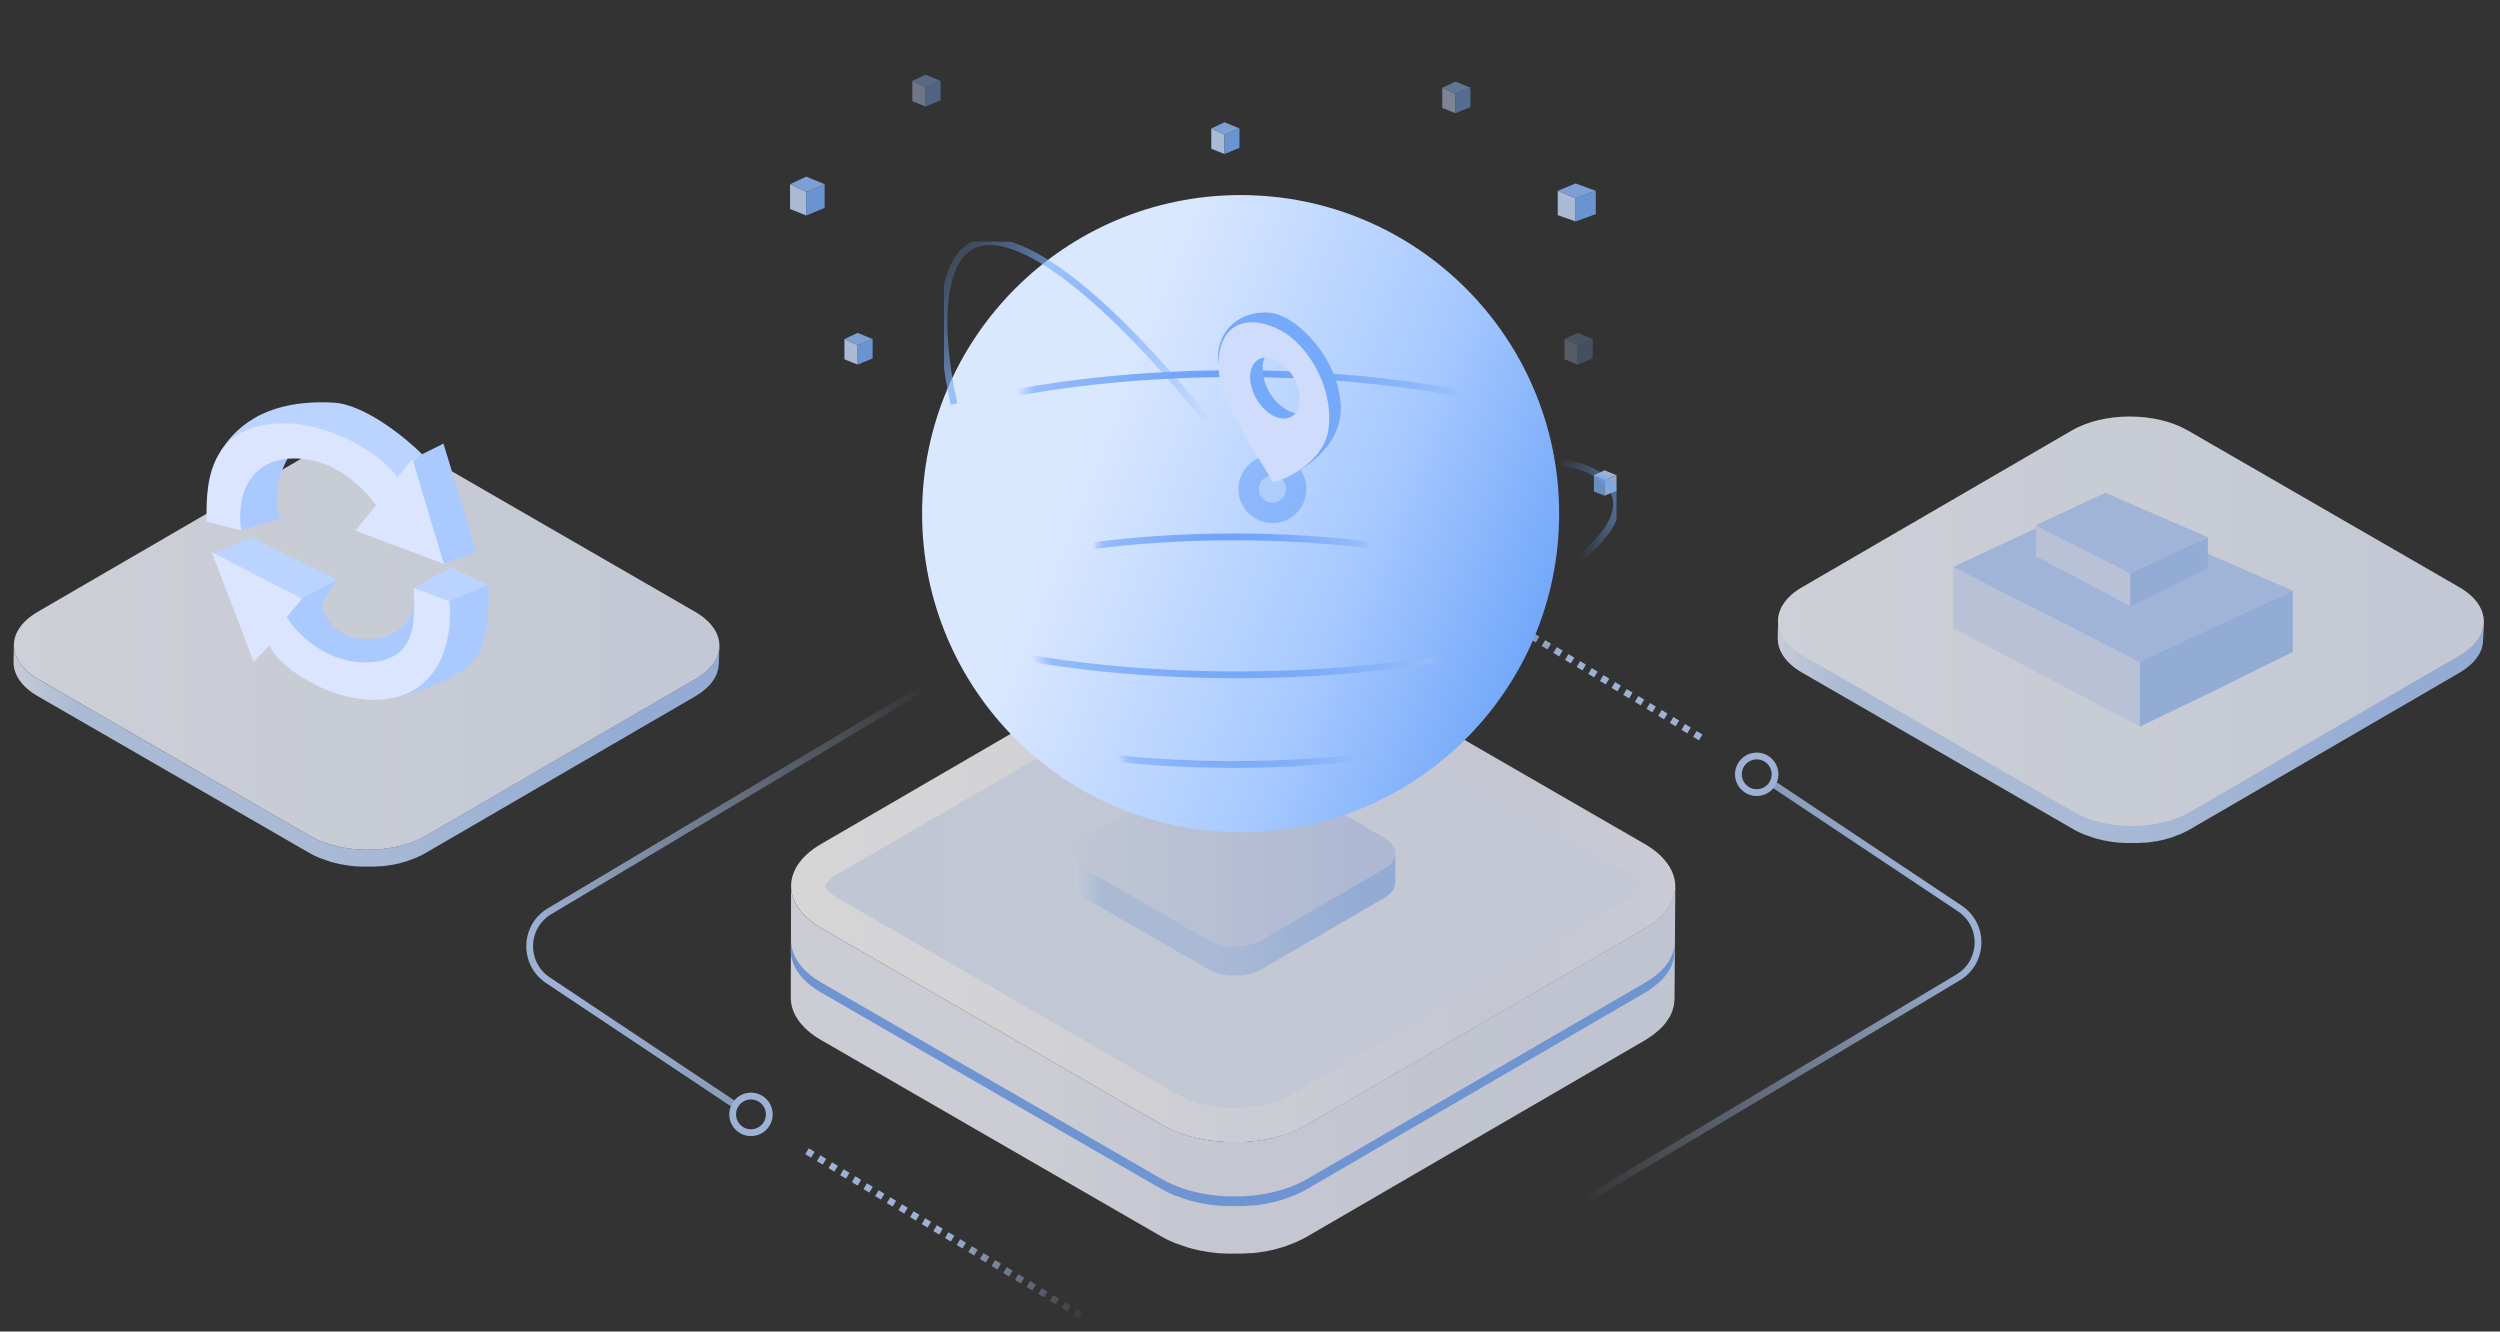 <svg width="368" height="196" viewBox="0 0 368 196" fill="none" xmlns="http://www.w3.org/2000/svg">
<rect x="0" y="0" width="368" height="196" fill="#333333" stroke="none"/>
<g opacity="0.8">
<path d="M242.134 124.253C248.058 127.684 248.098 133.23 242.209 136.649L192.43 165.573C186.535 169.003 176.946 169.003 171.023 165.573L120.918 136.649C114.989 133.218 114.954 127.672 120.849 124.248L170.628 95.323C176.517 91.893 186.1 91.893 192.03 95.323L242.134 124.253Z" fill="url(#paint0_linear_3430_522)"/>
<path d="M246.548 130.937C246.548 131.097 246.548 131.257 246.491 131.417C246.434 131.577 246.428 131.674 246.394 131.8C246.36 131.926 246.32 132.103 246.263 132.252C246.205 132.401 246.16 132.498 246.108 132.618C246.057 132.738 245.971 132.932 245.885 133.092C245.799 133.252 245.754 133.315 245.685 133.43C245.616 133.544 245.462 133.784 245.331 133.956C245.199 134.127 245.079 134.287 244.936 134.453L244.833 134.573C244.639 134.785 244.421 134.996 244.198 135.196C243.975 135.397 243.89 135.454 243.735 135.579C243.581 135.705 243.461 135.802 243.312 135.911C243.164 136.02 242.952 136.157 242.74 136.277C242.529 136.397 242.369 136.529 242.169 136.643L192.39 165.567C191.926 165.832 191.449 166.072 190.96 166.288L190.526 166.471C190.145 166.634 189.748 166.785 189.337 166.922L188.902 167.071C188.645 167.151 188.382 167.22 188.124 167.294L187.553 167.454C187.278 167.523 186.981 167.574 186.712 167.631L186.14 167.746C185.569 167.843 184.997 167.923 184.425 167.986L183.888 168.031C183.55 168.031 183.207 168.083 182.864 168.1H182.207H181.377H180.686L179.914 168.06L179.216 168.003L178.461 167.917L177.781 167.82L176.981 167.683L176.357 167.557C176.037 167.488 175.728 167.408 175.414 167.328L174.899 167.191C174.327 167.031 173.801 166.848 173.275 166.619C173.018 166.516 172.761 166.408 172.509 166.293L172.115 166.122C171.732 165.939 171.36 165.75 171.005 165.55L120.918 136.649C118.311 135.139 116.841 133.218 116.515 131.251C116.469 130.972 116.446 130.689 116.447 130.405L116.401 146.854C116.401 149.141 117.887 151.377 120.866 153.098L170.971 182.022C171.326 182.228 171.697 182.422 172.08 182.594L172.475 182.765C172.698 182.868 172.921 182.971 173.155 183.063H173.241C173.767 183.268 174.31 183.446 174.865 183.634L174.996 183.68L175.385 183.777C175.694 183.857 176.008 183.937 176.323 184.006L176.575 184.069L176.952 184.132L177.752 184.269L178.078 184.326L178.433 184.366L179.188 184.452L179.553 184.492H179.891L180.657 184.532H181.046H182.595H182.835C183.179 184.532 183.522 184.492 183.859 184.463H184.271H184.396C184.968 184.4 185.54 184.326 186.112 184.223H186.198L186.689 184.12C186.969 184.063 187.261 184.006 187.518 183.943L188.09 183.783C188.353 183.714 188.61 183.64 188.868 183.56L189.034 183.514L189.302 183.411C189.706 183.274 190.103 183.123 190.492 182.96L190.92 182.777C191.409 182.561 191.886 182.32 192.35 182.056L242.129 153.132L242.312 153.023C242.455 152.938 242.569 152.846 242.706 152.76C242.843 152.675 243.078 152.526 243.244 152.4C243.409 152.274 243.529 152.177 243.667 152.063C243.804 151.948 243.987 151.811 244.13 151.68L244.221 151.605C244.416 151.428 244.593 151.239 244.793 151.034L244.89 150.919C244.988 150.805 245.09 150.691 245.182 150.576C245.273 150.462 245.251 150.473 245.285 150.422C245.416 150.25 245.531 150.073 245.639 149.896C245.685 149.822 245.748 149.747 245.788 149.673C245.828 149.599 245.822 149.593 245.839 149.559C245.925 149.404 245.994 149.244 246.062 149.09C246.131 148.935 246.154 148.907 246.188 148.815C246.223 148.724 246.188 148.752 246.188 148.718C246.24 148.569 246.28 148.415 246.32 148.266C246.36 148.118 246.388 148.066 246.406 147.963C246.423 147.86 246.406 147.906 246.406 147.883C246.434 147.723 246.446 147.563 246.457 147.409C246.468 147.254 246.491 147.203 246.491 147.1C246.491 146.997 246.491 147.014 246.491 146.969L246.606 130.474C246.606 130.645 246.583 130.788 246.548 130.937Z" fill="url(#paint1_linear_3430_522)"/>
<path d="M246.548 138.937C246.548 139.097 246.548 139.257 246.491 139.417C246.434 139.577 246.428 139.674 246.394 139.8C246.36 139.926 246.32 140.103 246.263 140.252C246.205 140.401 246.16 140.498 246.108 140.618C246.057 140.738 245.971 140.932 245.885 141.092C245.799 141.252 245.754 141.315 245.685 141.43C245.616 141.544 245.462 141.784 245.331 141.956C245.199 142.127 245.079 142.287 244.936 142.453L244.833 142.573C244.639 142.785 244.421 142.996 244.198 143.196C243.975 143.397 243.89 143.454 243.735 143.579C243.581 143.705 243.461 143.802 243.312 143.911C243.164 144.02 242.952 144.157 242.74 144.277C242.529 144.397 242.369 144.529 242.169 144.643L192.39 173.567C191.926 173.832 191.449 174.072 190.96 174.288L190.526 174.471C190.145 174.634 189.748 174.785 189.337 174.922L188.902 175.071C188.645 175.151 188.382 175.22 188.124 175.294L187.553 175.454C187.278 175.523 186.981 175.574 186.712 175.631L186.14 175.746C185.569 175.843 184.997 175.923 184.425 175.986L183.888 176.031C183.55 176.031 183.207 176.083 182.864 176.1H182.207H181.377H180.686L179.914 176.06L179.216 176.003L178.461 175.917L177.781 175.82L176.981 175.683L176.357 175.557C176.037 175.488 175.728 175.408 175.414 175.328L174.899 175.191C174.327 175.031 173.801 174.848 173.275 174.619C173.018 174.516 172.761 174.408 172.509 174.293L172.115 174.122C171.732 173.939 171.36 173.75 171.005 173.55L120.918 144.649C118.311 143.139 116.841 141.218 116.515 139.251C116.469 138.972 116.446 138.689 116.447 138.405L116.401 139.854C116.401 142.141 117.887 144.377 120.866 146.098L170.971 175.022C171.326 175.228 171.697 175.422 172.08 175.594L172.475 175.765C172.698 175.868 172.921 175.971 173.155 176.063H173.241C173.767 176.268 174.31 176.446 174.865 176.634L174.996 176.68L175.385 176.777C175.694 176.857 176.008 176.937 176.323 177.006L176.575 177.069L176.952 177.132L177.752 177.269L178.078 177.326L178.433 177.366L179.188 177.452L179.553 177.492H179.891L180.657 177.532H181.046H182.595H182.835C183.179 177.532 183.522 177.492 183.859 177.463H184.271H184.396C184.968 177.4 185.54 177.326 186.112 177.223H186.198L186.689 177.12C186.969 177.063 187.261 177.006 187.518 176.943L188.09 176.783C188.353 176.714 188.61 176.64 188.868 176.56L189.034 176.514L189.302 176.411C189.706 176.274 190.103 176.123 190.492 175.96L190.92 175.777C191.409 175.561 191.886 175.32 192.35 175.056L242.129 146.132L242.312 146.023C242.455 145.938 242.569 145.846 242.706 145.76C242.843 145.675 243.078 145.526 243.244 145.4C243.409 145.274 243.529 145.177 243.667 145.063C243.804 144.948 243.987 144.811 244.13 144.68L244.221 144.605C244.416 144.428 244.593 144.239 244.793 144.034L244.89 143.919C244.988 143.805 245.09 143.691 245.182 143.576C245.273 143.462 245.251 143.473 245.285 143.422C245.416 143.25 245.531 143.073 245.639 142.896C245.685 142.822 245.748 142.747 245.788 142.673C245.828 142.599 245.822 142.593 245.839 142.559C245.925 142.404 245.994 142.244 246.062 142.09C246.131 141.935 246.154 141.907 246.188 141.815C246.223 141.724 246.188 141.752 246.188 141.718C246.24 141.569 246.28 141.415 246.32 141.266C246.36 141.118 246.388 141.066 246.406 140.963C246.423 140.86 246.406 140.906 246.406 140.883C246.434 140.723 246.446 140.563 246.457 140.409C246.468 140.254 246.491 140.203 246.491 140.1C246.491 139.997 246.491 140.014 246.491 139.969L246.606 138.474C246.606 138.645 246.583 138.788 246.548 138.937Z" fill="#7DACFA"/>
<path d="M181.744 163.097C178.616 163.097 175.631 162.411 173.55 161.205L123.445 132.275C121.959 131.417 121.501 130.611 121.501 130.417C121.501 130.222 121.947 129.445 123.388 128.61L173.167 99.686C175.225 98.491 178.193 97.805 181.309 97.805C184.425 97.805 187.427 98.496 189.508 99.697L239.613 128.627C241.1 129.485 241.557 130.291 241.557 130.491C241.557 130.691 241.111 131.463 239.676 132.298L189.897 161.222C187.839 162.411 184.865 163.097 181.744 163.097Z" fill="url(#paint2_linear_3430_522)"/>
<path d="M203.781 123.341C205.939 124.59 205.953 126.61 203.808 127.855L185.68 138.389C183.533 139.638 180.041 139.638 177.884 138.389L159.637 127.855C157.478 126.606 157.466 124.586 159.612 123.339L177.741 112.805C179.885 111.556 183.375 111.556 185.534 112.805L203.781 123.341Z" fill="url(#paint3_linear_3430_522)"/>
<path d="M205.388 125.775C205.388 125.833 205.388 125.892 205.367 125.95C205.346 126.008 205.344 126.044 205.331 126.089C205.319 126.135 205.304 126.2 205.284 126.254C205.263 126.308 205.246 126.343 205.227 126.387C205.209 126.431 205.177 126.502 205.146 126.56C205.115 126.618 205.098 126.641 205.073 126.683C205.048 126.725 204.992 126.812 204.944 126.874C204.896 126.937 204.853 126.995 204.801 127.056L204.763 127.099C204.692 127.176 204.613 127.253 204.532 127.326C204.451 127.399 204.419 127.42 204.363 127.466C204.307 127.512 204.263 127.547 204.209 127.587C204.155 127.626 204.078 127.676 204.001 127.72C203.924 127.763 203.866 127.811 203.793 127.853L185.665 138.387C185.496 138.483 185.322 138.57 185.144 138.649L184.986 138.716C184.847 138.775 184.702 138.83 184.553 138.88L184.394 138.934C184.301 138.963 184.205 138.988 184.111 139.015L183.903 139.074C183.803 139.099 183.695 139.117 183.597 139.138L183.389 139.18C183.18 139.215 182.972 139.244 182.764 139.267L182.568 139.284C182.445 139.284 182.32 139.303 182.195 139.309H181.956H181.654H181.402L181.121 139.294L180.867 139.274L180.592 139.242L180.344 139.207L180.053 139.157L179.826 139.111C179.709 139.086 179.597 139.057 179.482 139.028L179.295 138.978C179.087 138.92 178.895 138.853 178.703 138.77C178.61 138.732 178.516 138.693 178.424 138.651L178.281 138.589C178.141 138.522 178.006 138.453 177.877 138.38L159.636 127.855C158.687 127.305 158.152 126.606 158.033 125.89C158.016 125.788 158.008 125.685 158.008 125.581L157.991 129.878C157.991 130.711 158.533 131.525 159.617 132.152L177.864 142.685C177.993 142.76 178.129 142.831 178.268 142.894L178.412 142.956C178.493 142.994 178.574 143.031 178.66 143.064H178.691C178.883 143.139 179.08 143.204 179.282 143.273L179.33 143.289L179.472 143.325C179.584 143.354 179.699 143.383 179.813 143.408L179.905 143.431L180.042 143.454L180.334 143.504L180.453 143.525L180.582 143.539L180.857 143.57L180.99 143.585H181.113L181.392 143.6H181.533H182.098H182.185C182.31 143.6 182.435 143.585 182.558 143.575H182.708H182.753C182.962 143.552 183.17 143.525 183.378 143.487H183.409L183.588 143.45C183.691 143.429 183.797 143.408 183.89 143.385L184.099 143.327C184.194 143.302 184.288 143.275 184.382 143.246L184.442 143.229L184.54 143.191C184.687 143.141 184.832 143.087 184.973 143.027L185.129 142.96C185.307 142.882 185.481 142.794 185.65 142.698L203.778 132.164L203.845 132.125C203.897 132.094 203.938 132.06 203.988 132.029C204.038 131.998 204.124 131.944 204.184 131.898C204.245 131.852 204.288 131.817 204.338 131.775C204.388 131.733 204.455 131.683 204.507 131.636L204.54 131.609C204.611 131.544 204.676 131.475 204.748 131.4L204.784 131.359C204.819 131.317 204.857 131.275 204.89 131.234C204.923 131.192 204.915 131.196 204.928 131.178C204.975 131.115 205.017 131.05 205.057 130.986C205.073 130.959 205.096 130.932 205.111 130.905C205.125 130.878 205.123 130.876 205.13 130.863C205.161 130.807 205.186 130.749 205.211 130.692C205.236 130.636 205.244 130.626 205.257 130.592C205.269 130.559 205.257 130.57 205.257 130.557C205.275 130.503 205.29 130.447 205.304 130.393C205.319 130.338 205.329 130.32 205.336 130.282C205.342 130.245 205.336 130.261 205.336 130.253C205.346 130.195 205.35 130.136 205.354 130.08C205.359 130.024 205.367 130.005 205.367 129.968C205.367 129.93 205.367 129.937 205.367 129.92L205.409 125.606C205.409 125.669 205.4 125.721 205.388 125.775Z" fill="url(#paint4_linear_3430_522)"/>
<path d="M102.334 90.065C107.061 92.802 107.093 97.228 102.394 99.956L62.671 123.037C57.967 125.774 50.316 125.774 45.589 123.037L5.607 99.956C0.875 97.219 0.848 92.793 5.552 90.06L45.274 66.979C49.974 64.242 57.621 64.242 62.352 66.979L102.334 90.065Z" fill="url(#paint5_linear_3430_522)"/>
<path d="M105.855 95.398C105.855 95.526 105.855 95.654 105.809 95.781C105.763 95.909 105.759 95.987 105.732 96.087C105.704 96.188 105.672 96.329 105.627 96.448C105.581 96.566 105.544 96.644 105.503 96.74C105.462 96.835 105.394 96.99 105.325 97.118C105.257 97.246 105.221 97.296 105.166 97.387C105.111 97.479 104.988 97.67 104.883 97.807C104.778 97.944 104.682 98.072 104.568 98.204L104.486 98.3C104.331 98.469 104.157 98.638 103.979 98.797C103.802 98.957 103.733 99.002 103.61 99.103C103.487 99.203 103.391 99.281 103.272 99.368C103.154 99.454 102.985 99.564 102.816 99.659C102.647 99.755 102.519 99.86 102.36 99.951L62.637 123.032C62.267 123.243 61.886 123.435 61.497 123.607L61.15 123.753C60.846 123.884 60.529 124.004 60.201 124.114L59.854 124.232C59.649 124.296 59.439 124.351 59.234 124.41L58.777 124.538C58.558 124.593 58.321 124.634 58.107 124.679L57.651 124.771C57.194 124.848 56.738 124.912 56.282 124.962L55.853 124.999C55.584 124.999 55.31 125.04 55.036 125.054H54.511H53.85H53.298L52.682 125.022L52.125 124.976L51.523 124.908L50.98 124.83L50.341 124.72L49.844 124.62C49.588 124.565 49.342 124.501 49.091 124.438L48.68 124.328C48.224 124.2 47.804 124.054 47.385 123.872C47.179 123.79 46.974 123.703 46.773 123.612L46.458 123.475C46.153 123.329 45.856 123.178 45.573 123.019L5.604 99.956C3.524 98.751 2.351 97.219 2.091 95.649C2.054 95.426 2.036 95.2 2.037 94.974L2 97.497C2 99.322 3.186 101.106 5.563 102.479L45.546 125.56C45.829 125.724 46.125 125.879 46.431 126.016L46.746 126.153C46.924 126.235 47.102 126.317 47.289 126.39H47.357C47.777 126.554 48.21 126.696 48.653 126.846L48.758 126.883L49.068 126.96C49.315 127.024 49.566 127.088 49.816 127.143L50.017 127.193L50.318 127.243L50.957 127.353L51.217 127.398L51.5 127.43L52.102 127.499L52.394 127.531H52.663L53.275 127.563H53.585H54.822H55.013C55.287 127.563 55.561 127.531 55.83 127.508H56.158H56.259C56.715 127.458 57.171 127.398 57.628 127.316H57.696L58.089 127.234C58.312 127.189 58.545 127.143 58.75 127.093L59.206 126.965C59.416 126.91 59.621 126.851 59.827 126.787L59.959 126.751L60.174 126.668C60.496 126.559 60.812 126.439 61.123 126.308L61.465 126.162C61.855 125.99 62.235 125.798 62.605 125.587L102.328 102.506L102.474 102.42C102.588 102.351 102.679 102.278 102.789 102.21C102.898 102.141 103.085 102.023 103.218 101.922C103.35 101.822 103.446 101.744 103.555 101.653C103.665 101.562 103.811 101.452 103.925 101.347L103.998 101.288C104.153 101.147 104.294 100.996 104.454 100.832L104.532 100.741C104.609 100.649 104.691 100.558 104.764 100.467C104.837 100.376 104.819 100.385 104.846 100.344C104.951 100.207 105.043 100.065 105.129 99.924C105.166 99.865 105.216 99.805 105.248 99.746C105.28 99.687 105.275 99.682 105.289 99.655C105.357 99.532 105.412 99.404 105.467 99.281C105.522 99.157 105.54 99.135 105.567 99.062C105.595 98.989 105.567 99.011 105.567 98.984C105.608 98.865 105.64 98.742 105.672 98.624C105.704 98.505 105.727 98.464 105.741 98.382C105.754 98.3 105.741 98.336 105.741 98.318C105.763 98.19 105.773 98.062 105.782 97.939C105.791 97.816 105.809 97.775 105.809 97.693C105.809 97.611 105.809 97.624 105.809 97.588L105.9 95.029C105.9 95.165 105.882 95.28 105.855 95.398Z" fill="url(#paint6_linear_3430_522)"/>
<path d="M362.033 86.45C366.76 89.187 366.792 93.612 362.092 96.341L322.37 119.422C317.666 122.159 310.014 122.159 305.287 119.422L265.305 96.341C260.573 93.603 260.546 89.178 265.25 86.445L304.972 63.364C309.672 60.627 317.319 60.627 322.05 63.364L362.033 86.45Z" fill="url(#paint7_linear_3430_522)"/>
<path d="M365.553 91.783C365.553 91.911 365.553 92.038 365.507 92.166C365.462 92.294 365.457 92.371 365.43 92.472C365.402 92.572 365.37 92.714 365.325 92.832C365.279 92.951 365.243 93.028 365.202 93.124C365.161 93.22 365.092 93.375 365.024 93.503C364.955 93.631 364.919 93.681 364.864 93.772C364.809 93.863 364.686 94.055 364.581 94.192C364.476 94.329 364.38 94.456 364.266 94.589L364.184 94.685C364.029 94.853 363.856 95.022 363.678 95.182C363.5 95.341 363.431 95.387 363.308 95.487C363.185 95.588 363.089 95.665 362.971 95.752C362.852 95.839 362.683 95.948 362.514 96.044C362.345 96.14 362.218 96.245 362.058 96.336L322.336 119.417C321.965 119.628 321.585 119.82 321.195 119.992L320.848 120.138C320.544 120.269 320.228 120.389 319.899 120.498L319.552 120.617C319.347 120.681 319.137 120.736 318.932 120.795L318.476 120.923C318.257 120.977 318.019 121.018 317.805 121.064L317.349 121.155C316.892 121.233 316.436 121.297 315.98 121.347L315.551 121.383C315.282 121.383 315.008 121.425 314.734 121.438H314.21H313.548H312.996L312.38 121.406L311.823 121.361L311.221 121.292L310.678 121.215L310.039 121.105L309.542 121.005C309.287 120.95 309.04 120.886 308.789 120.822L308.379 120.713C307.922 120.585 307.503 120.439 307.083 120.257C306.877 120.174 306.672 120.088 306.471 119.996L306.157 119.86C305.851 119.714 305.554 119.563 305.271 119.403L265.303 96.341C263.222 95.136 262.05 93.603 261.789 92.034C261.753 91.811 261.734 91.585 261.735 91.359L261.698 93.882C261.698 95.706 262.885 97.49 265.262 98.864L305.244 121.945C305.527 122.109 305.823 122.264 306.129 122.401L306.444 122.538C306.622 122.62 306.8 122.702 306.987 122.775H307.055C307.475 122.939 307.909 123.081 308.351 123.231L308.456 123.268L308.766 123.345C309.013 123.409 309.264 123.473 309.515 123.528L309.715 123.578L310.017 123.628L310.655 123.738L310.915 123.783L311.198 123.815L311.801 123.884L312.093 123.915H312.362L312.973 123.947H313.283H314.52H314.712C314.985 123.947 315.259 123.915 315.528 123.893H315.857H315.957C316.413 123.842 316.87 123.783 317.326 123.701H317.394L317.787 123.619C318.01 123.573 318.243 123.528 318.448 123.477L318.905 123.35C319.114 123.295 319.32 123.236 319.525 123.172L319.657 123.135L319.872 123.053C320.194 122.944 320.511 122.824 320.821 122.693L321.163 122.547C321.553 122.375 321.934 122.183 322.304 121.972L362.026 98.891L362.172 98.804C362.286 98.736 362.377 98.663 362.487 98.594C362.596 98.526 362.783 98.407 362.916 98.307C363.048 98.207 363.144 98.129 363.253 98.038C363.363 97.947 363.509 97.837 363.623 97.732L363.696 97.673C363.851 97.531 363.993 97.381 364.152 97.216L364.23 97.125C364.307 97.034 364.39 96.943 364.463 96.852C364.536 96.76 364.517 96.769 364.545 96.728C364.65 96.591 364.741 96.45 364.828 96.309C364.864 96.249 364.914 96.19 364.946 96.131C364.978 96.071 364.974 96.067 364.987 96.04C365.056 95.916 365.11 95.788 365.165 95.665C365.22 95.542 365.238 95.519 365.266 95.446C365.293 95.373 365.266 95.396 365.266 95.369C365.307 95.25 365.339 95.127 365.37 95.008C365.402 94.89 365.425 94.849 365.439 94.767C365.453 94.684 365.439 94.721 365.439 94.703C365.462 94.575 365.471 94.447 365.48 94.324C365.489 94.201 365.507 94.16 365.507 94.078C365.507 93.996 365.507 94.009 365.507 93.973L365.599 91.413C365.599 91.55 365.58 91.664 365.553 91.783Z" fill="url(#paint8_linear_3430_522)"/>
<path d="M362.033 86.594C366.76 89.331 366.792 93.757 362.092 96.485L322.37 119.566C317.666 122.303 310.014 122.303 305.287 119.566L265.305 96.485C260.573 93.747 260.546 89.322 265.25 86.589L304.972 63.508C309.672 60.771 317.319 60.771 322.05 63.508L362.033 86.594Z" fill="url(#paint9_linear_3430_522)"/>
<path d="M365.553 91.927C365.553 92.055 365.553 92.182 365.507 92.31C365.462 92.438 365.457 92.516 365.43 92.616C365.402 92.716 365.37 92.858 365.325 92.976C365.279 93.095 365.243 93.172 365.202 93.268C365.161 93.364 365.092 93.519 365.024 93.647C364.955 93.775 364.919 93.825 364.864 93.916C364.809 94.007 364.686 94.199 364.581 94.336C364.476 94.473 364.38 94.6 364.266 94.733L364.184 94.829C364.029 94.997 363.856 95.166 363.678 95.326C363.5 95.486 363.431 95.531 363.308 95.632C363.185 95.732 363.089 95.809 362.971 95.896C362.852 95.983 362.683 96.092 362.514 96.188C362.345 96.284 362.218 96.389 362.058 96.48L322.336 119.561C321.965 119.772 321.585 119.964 321.195 120.136L320.848 120.282C320.544 120.413 320.228 120.533 319.899 120.642L319.552 120.761C319.347 120.825 319.137 120.88 318.932 120.939L318.476 121.067C318.257 121.121 318.019 121.163 317.805 121.208L317.349 121.299C316.892 121.377 316.436 121.441 315.98 121.491L315.551 121.527C315.282 121.527 315.008 121.569 314.734 121.582H314.21H313.548H312.996L312.38 121.55L311.823 121.505L311.221 121.436L310.678 121.359L310.039 121.249L309.542 121.149C309.287 121.094 309.04 121.03 308.789 120.966L308.379 120.857C307.922 120.729 307.503 120.583 307.083 120.401C306.877 120.318 306.672 120.232 306.471 120.141L306.157 120.004C305.851 119.858 305.554 119.707 305.271 119.547L265.303 96.485C263.222 95.28 262.05 93.747 261.789 92.178C261.753 91.955 261.734 91.729 261.735 91.503L261.698 94.025C261.698 95.85 262.885 97.634 265.262 99.008L305.244 122.089C305.527 122.253 305.823 122.408 306.129 122.545L306.444 122.682C306.622 122.764 306.8 122.846 306.987 122.919H307.055C307.475 123.083 307.909 123.225 308.351 123.375L308.456 123.412L308.766 123.489C309.013 123.553 309.264 123.617 309.515 123.672L309.715 123.722L310.017 123.772L310.655 123.882L310.915 123.927L311.198 123.959L311.801 124.028L312.093 124.059H312.362L312.973 124.091H313.283H314.52H314.712C314.985 124.091 315.259 124.059 315.528 124.037H315.857H315.957C316.413 123.986 316.87 123.927 317.326 123.845H317.394L317.787 123.763C318.01 123.717 318.243 123.672 318.448 123.621L318.905 123.494C319.114 123.439 319.32 123.38 319.525 123.316L319.657 123.279L319.872 123.197C320.194 123.088 320.511 122.968 320.821 122.837L321.163 122.691C321.553 122.519 321.934 122.327 322.304 122.116L362.026 99.035L362.172 98.948C362.286 98.88 362.377 98.807 362.487 98.738C362.596 98.67 362.783 98.551 362.916 98.451C363.048 98.351 363.144 98.273 363.253 98.182C363.363 98.091 363.509 97.981 363.623 97.876L363.696 97.817C363.851 97.675 363.993 97.525 364.152 97.361L364.23 97.269C364.307 97.178 364.39 97.087 364.463 96.996C364.536 96.904 364.517 96.913 364.545 96.872C364.65 96.736 364.741 96.594 364.828 96.453C364.864 96.393 364.914 96.334 364.946 96.275C364.978 96.215 364.974 96.211 364.987 96.183C365.056 96.06 365.11 95.933 365.165 95.809C365.22 95.686 365.238 95.663 365.266 95.59C365.293 95.517 365.266 95.54 365.266 95.513C365.307 95.394 365.339 95.271 365.37 95.152C365.402 95.034 365.425 94.993 365.439 94.911C365.453 94.829 365.439 94.865 365.439 94.847C365.462 94.719 365.471 94.591 365.48 94.468C365.489 94.345 365.507 94.304 365.507 94.222C365.507 94.14 365.507 94.153 365.507 94.117L365.599 91.557C365.599 91.694 365.58 91.808 365.553 91.927Z" fill="url(#paint10_linear_3430_522)"/>
<path d="M287.5 92.455V83.455L315 97.283V106.955L287.5 92.455Z" fill="#DBE5FF"/>
<path d="M337.5 86.955L315 97.283V106.955L326.464 101.429L337.5 95.955V86.955Z" fill="#AACAFF"/>
<path d="M307.731 74.014L287.5 83.455L315 97.455L337.5 86.955L307.731 74.014Z" fill="#BAD4FF"/>
<path d="M299.671 81.879V77.32L313.602 84.325V89.225L299.671 81.879Z" fill="#DBE5FF"/>
<path d="M325 79.093L313.602 84.325V89.225L319.409 86.425L325 83.652V79.093Z" fill="#AACAFF"/>
<path d="M309.919 72.537L299.671 77.32L313.602 84.412L325 79.093L309.919 72.537Z" fill="#BAD4FF"/>
<path d="M207.465 74.036L226.557 84.789C227.263 85.186 227.228 86.214 226.497 86.563L183.97 106.86C182.327 107.644 180.417 107.64 178.777 106.848L136.799 86.583C136.065 86.228 136.04 85.191 136.757 84.803L153.679 75.633" stroke="url(#paint11_angular_3430_522)"/>
<path d="M124.299 52.891V49.908L126.245 50.816V53.669L124.299 52.891Z" fill="#C8DCFE"/>
<path d="M128.45 49.908L126.245 50.816V53.669L128.45 52.761V49.908Z" fill="#78ABF9"/>
<path d="M126.245 49L124.299 49.908L126.245 50.816L128.45 49.908L126.245 49Z" fill="#91BAFB"/>
<path d="M116.299 30.766V27.112L118.683 28.224V31.72L116.299 30.766Z" fill="#C8DCFE"/>
<path d="M121.383 27.112L118.682 28.224V31.72L121.383 30.608V27.112Z" fill="#78ABF9"/>
<path d="M118.683 26L116.299 27.112L118.683 28.224L121.384 27.112L118.683 26Z" fill="#91BAFB"/>
<g opacity="0.5">
<path d="M134.299 14.891V11.908L136.245 12.816V15.669L134.299 14.891Z" fill="#C8DCFE"/>
<path d="M138.45 11.908L136.245 12.816V15.669L138.45 14.761V11.908Z" fill="#78ABF9"/>
<path d="M136.245 11L134.299 11.908L136.245 12.816L138.45 11.908L136.245 11Z" fill="#91BAFB"/>
</g>
<path d="M178.299 21.891V18.908L180.245 19.816V22.669L178.299 21.891Z" fill="#C8DCFE"/>
<path d="M182.45 18.908L180.245 19.816V22.669L182.45 21.761V18.908Z" fill="#78ABF9"/>
<path d="M180.245 18L178.299 18.908L180.245 19.816L182.45 18.908L180.245 18Z" fill="#91BAFB"/>
<path d="M229.299 31.669V28.09L231.926 29.179V32.603L229.299 31.669Z" fill="#C8DCFE"/>
<path d="M234.902 28.09L231.926 29.179V32.603L234.902 31.514V28.09Z" fill="#78ABF9"/>
<path d="M231.926 27L229.299 28.09L231.926 29.179L234.902 28.09L231.926 27Z" fill="#91BAFB"/>
<g opacity="0.6">
<path d="M212.299 15.891V12.908L214.245 13.816V16.669L212.299 15.891Z" fill="#C8DCFE"/>
<path d="M216.45 12.908L214.245 13.816V16.669L216.45 15.761V12.908Z" fill="#78ABF9"/>
<path d="M214.245 12L212.299 12.908L214.245 13.816L216.45 12.908L214.245 12Z" fill="#91BAFB"/>
</g>
<g opacity="0.3">
<path d="M230.299 52.891V49.908L232.245 50.816V53.669L230.299 52.891Z" fill="#C8DCFE"/>
<path d="M234.45 49.908L232.245 50.816V53.669L234.45 52.761V49.908Z" fill="#78ABF9"/>
<path d="M232.245 49L230.299 49.908L232.245 50.816L234.45 49.908L232.245 49Z" fill="#91BAFB"/>
</g>
<path d="M234.625 72.346V69.953L236.186 70.681V72.971L234.625 72.346Z" fill="#79A5E5"/>
<path d="M237.955 69.953L236.186 70.681V72.971L237.955 72.242V69.953Z" fill="#A5C5F5"/>
<path d="M236.186 69.225L234.625 69.953L236.186 70.681L237.955 69.953L236.186 69.225Z" fill="#B4D2FA"/>
<path d="M107.88 162.437L80.642 144.279C76.972 141.832 77.108 136.395 80.896 134.134L138.768 99.598" stroke="url(#paint12_linear_3430_522)"/>
<line x1="118.788" y1="169.464" x2="161.392" y2="195.026" stroke="url(#paint13_linear_3430_522)" stroke-dasharray="1 1"/>
<circle cx="110.543" cy="164.035" r="2.695" stroke="#B6D1FD"/>
<path d="M261.252 115.574L288.49 133.733C292.16 136.179 292.024 141.617 288.237 143.877L230.365 178.414" stroke="url(#paint14_linear_3430_522)"/>
<line x1="250.344" y1="108.547" x2="207.741" y2="82.985" stroke="url(#paint15_linear_3430_522)" stroke-dasharray="1 1"/>
<circle cx="258.589" cy="113.976" r="2.695" transform="rotate(-180 258.589 113.976)" stroke="#B6D1FD"/>
</g>
<circle cx="182.62" cy="75.602" r="46.887" fill="url(#paint16_linear_3430_522)"/>
<ellipse cx="182.004" cy="77.168" rx="66.704" ry="22.168" stroke="url(#paint17_angular_3430_522)"/>
<ellipse cx="181.636" cy="95.781" rx="53.664" ry="16.751" stroke="url(#paint18_angular_3430_522)"/>
<g clip-path="url(#clip0_3430_522)">
<circle opacity="0.6" cx="187.299" cy="72" r="5" fill="#6CA4F9"/>
<circle opacity="0.3" cx="187.299" cy="72" r="2" fill="white"/>
<path fill-rule="evenodd" clip-rule="evenodd" d="M189.304 70.272C191.326 69.463 197.572 65.914 197.363 59.848C197.121 52.808 190.811 46.218 186.683 46.011C181.828 45.769 178.866 49.396 179.351 53.28L184.741 61.062L189.304 70.272ZM191.389 60.739C192.315 60.215 192.306 57.667 190.936 55.369C189.566 53.071 187.192 52.09 186.426 52.419C185.699 52.73 185.509 55.491 186.88 57.788C188.25 60.086 190.511 61.144 191.389 60.739Z" fill="#75A9F9"/>
<path fill-rule="evenodd" clip-rule="evenodd" d="M187.362 71C190.113 70.353 195.421 67.359 195.615 62.504C196.1 56.435 192.216 50.61 188.575 48.668C183.796 46.094 179.351 47.454 179.351 53.765C179.351 57.837 182.315 62.663 185.015 67.057C185.855 68.425 186.67 69.751 187.362 71ZM190.11 61.32C191.617 60.445 191.748 57.856 190.402 55.537C189.056 53.218 186.743 52.047 185.236 52.922C183.729 53.797 183.598 56.386 184.944 58.705C186.29 61.024 188.603 62.194 190.11 61.32Z" fill="#CFDCFC"/>
</g>
<g clip-path="url(#clip1_3430_522)">
<path d="M185.813 72.674C178.471 62.101 160.79 39.986 148.808 36.109C136.825 32.233 138.235 50.06 140.438 59.458" stroke="url(#paint19_angular_3430_522)"/>
<path d="M190.938 75.214C202.098 71.396 226.445 64.906 234.551 69.487C242.657 74.069 234.404 81.382 229.264 84.466" stroke="url(#paint20_angular_3430_522)"/>
</g>
<g clip-path="url(#clip2_3430_522)">
<path d="M35.427 78.074L41.315 76.37C41.095 75.874 40.671 74.419 40.737 72.569C40.803 70.718 41.857 68.262 42.38 67.435C41.664 67.215 39.63 67.628 37.184 69.677C34.738 71.726 34.904 76.036 35.427 78.074Z" fill="#AACAFF"/>
<path d="M65.276 65.298L60.484 67.694L65.332 83.002L70.151 81.244L65.276 65.298Z" fill="#AACAFF"/>
<path d="M49.082 59.266C53.684 59.514 59.768 64.499 62.054 66.785L58.253 70.834C56.821 69.484 53.295 66.388 50.651 64.802C48.008 63.216 36.736 66.239 32.412 66.542C34.229 63.567 38.34 58.688 49.082 59.266Z" fill="#BAD4FF"/>
<path d="M60.699 67.551L65.331 82.992L52.304 78.105L55.361 74.386C55.361 74.386 51.231 68.18 44.62 67.551C35.973 66.727 34.788 74.101 35.531 78.105L30.409 76.783C30.409 72.739 29.83 62.323 41.728 62.323C49.552 62.323 56.81 67.551 58.468 70.296L60.699 67.551Z" fill="#DBE5FF"/>
<path d="M66.148 88.516L71.79 86.093L66.31 83.512L60.908 86.57L66.148 88.516Z" fill="#BAD4FF"/>
<path d="M68.671 98.3C71.991 95.776 72.157 89.113 71.825 86.097L66.1 88.524L58.193 102.627C60.02 102.156 65.35 100.824 68.671 98.3Z" fill="#AACAFF"/>
<path d="M47.336 88.919L49.649 85.346L43.6 84.852L38.952 89.832C40.833 92.267 45.742 97.553 50.325 99.213C54.907 100.873 61.034 98.964 63.524 97.802L61.034 88.006C61.089 89.832 59.921 93.601 54.807 94.066C49.694 94.531 47.696 90.829 47.336 88.919Z" fill="#AACAFF"/>
<path d="M49.656 85.348L44.308 88.138L31.404 81.512L36.868 79.07L49.656 85.348Z" fill="#BAD4FF"/>
<path d="M55.003 103.018C65.234 103.018 66.698 93.364 66.155 88.52L60.918 86.563C60.918 90.208 61.92 96.722 55.003 97.438C48.261 98.135 43.456 93.02 42.216 90.812L44.481 88.145L31.172 81.279L37.333 97.438L39.658 94.997C40.511 97.632 47.796 103.018 55.003 103.018Z" fill="#DBE5FF"/>
</g>
<defs>
<linearGradient id="paint0_linear_3430_522" x1="116.452" y1="168.149" x2="246.606" y2="168.149" gradientUnits="userSpaceOnUse">
<stop stop-color="white"/>
<stop offset="0.33" stop-color="#F9F8FE"/>
<stop offset="0.81" stop-color="#E8EBF9"/>
<stop offset="1" stop-color="#F0F1FC"/>
</linearGradient>
<linearGradient id="paint1_linear_3430_522" x1="246.606" y1="130.432" x2="116.407" y2="130.432" gradientUnits="userSpaceOnUse">
<stop offset="0.12" stop-color="#E4E9F8"/>
<stop offset="0.56" stop-color="#EAECF9"/>
<stop offset="0.71" stop-color="#F1F3FC"/>
<stop offset="0.91" stop-color="#F3F3FC"/>
<stop offset="1" stop-color="#F3F3FC"/>
</linearGradient>
<linearGradient id="paint2_linear_3430_522" x1="241.557" y1="97.803" x2="121.496" y2="97.803" gradientUnits="userSpaceOnUse">
<stop offset="0.12" stop-color="#E8EEFD"/>
<stop offset="1" stop-color="#E4EBFD"/>
</linearGradient>
<linearGradient id="paint3_linear_3430_522" x1="205.408" y1="111.868" x2="158.008" y2="111.868" gradientUnits="userSpaceOnUse">
<stop offset="0.12" stop-color="#CDDAFB"/>
<stop offset="1" stop-color="#E4EBFD"/>
</linearGradient>
<linearGradient id="paint4_linear_3430_522" x1="205.409" y1="125.59" x2="157.993" y2="125.59" gradientUnits="userSpaceOnUse">
<stop offset="0.12" stop-color="#ACCBFC"/>
<stop offset="0.56" stop-color="#C8DCFE"/>
<stop offset="0.71" stop-color="#C8DCFE"/>
<stop offset="0.91" stop-color="#C8DCFE"/>
<stop offset="1" stop-color="#EBF1FF"/>
</linearGradient>
<linearGradient id="paint5_linear_3430_522" x1="105.899" y1="64.925" x2="2.036" y2="64.925" gradientUnits="userSpaceOnUse">
<stop offset="0.12" stop-color="#E8EEFD"/>
<stop offset="1" stop-color="#F4F7FF"/>
</linearGradient>
<linearGradient id="paint6_linear_3430_522" x1="105.9" y1="94.993" x2="2.005" y2="94.993" gradientUnits="userSpaceOnUse">
<stop offset="0.12" stop-color="#ACCBFC"/>
<stop offset="0.56" stop-color="#C8DCFE"/>
<stop offset="0.71" stop-color="#C8DCFE"/>
<stop offset="0.91" stop-color="#C8DCFE"/>
<stop offset="1" stop-color="#EBF1FF"/>
</linearGradient>
<linearGradient id="paint7_linear_3430_522" x1="365.597" y1="61.31" x2="261.734" y2="61.31" gradientUnits="userSpaceOnUse">
<stop offset="0.12" stop-color="#E8EEFD"/>
<stop offset="1" stop-color="#F4F7FF"/>
</linearGradient>
<linearGradient id="paint8_linear_3430_522" x1="365.599" y1="91.378" x2="261.703" y2="91.378" gradientUnits="userSpaceOnUse">
<stop offset="0.12" stop-color="#ACCBFC"/>
<stop offset="0.56" stop-color="#C8DCFE"/>
<stop offset="0.71" stop-color="#C8DCFE"/>
<stop offset="0.91" stop-color="#C8DCFE"/>
<stop offset="1" stop-color="#EBF1FF"/>
</linearGradient>
<linearGradient id="paint9_linear_3430_522" x1="365.597" y1="61.454" x2="261.734" y2="61.454" gradientUnits="userSpaceOnUse">
<stop offset="0.12" stop-color="#E8EEFD"/>
<stop offset="1" stop-color="#F4F7FF"/>
</linearGradient>
<linearGradient id="paint10_linear_3430_522" x1="365.599" y1="91.522" x2="261.703" y2="91.522" gradientUnits="userSpaceOnUse">
<stop offset="0.12" stop-color="#ACCBFC"/>
<stop offset="0.56" stop-color="#C8DCFE"/>
<stop offset="0.71" stop-color="#C8DCFE"/>
<stop offset="0.91" stop-color="#C8DCFE"/>
<stop offset="1" stop-color="#EBF1FF"/>
</linearGradient>
<radialGradient id="paint11_angular_3430_522" cx="0" cy="0" r="1" gradientUnits="userSpaceOnUse" gradientTransform="translate(181.903 86.799) rotate(-0.69) scale(44.204 97.92)">
<stop offset="0.03" stop-color="#85B3FA"/>
<stop offset="0.085" stop-color="#679FF8"/>
<stop offset="0.259" stop-color="#9DC1FB"/>
<stop offset="0.483" stop-color="#95BCFB"/>
<stop offset="0.523" stop-color="#86B3FA" stop-opacity="0"/>
<stop offset="0.982" stop-color="#6DA4F9" stop-opacity="0"/>
</radialGradient>
<linearGradient id="paint12_linear_3430_522" x1="76.993" y1="134.745" x2="135.572" y2="99.065" gradientUnits="userSpaceOnUse">
<stop stop-color="#B6D1FD"/>
<stop offset="1" stop-color="#B6D1FD" stop-opacity="0"/>
</linearGradient>
<linearGradient id="paint13_linear_3430_522" x1="139.79" y1="181.148" x2="159.399" y2="195.633" gradientUnits="userSpaceOnUse">
<stop stop-color="#B6D1FD"/>
<stop offset="1" stop-color="#B6D1FD" stop-opacity="0"/>
</linearGradient>
<linearGradient id="paint14_linear_3430_522" x1="292.139" y1="143.266" x2="233.56" y2="178.946" gradientUnits="userSpaceOnUse">
<stop stop-color="#B6D1FD"/>
<stop offset="1" stop-color="#B6D1FD" stop-opacity="0"/>
</linearGradient>
<linearGradient id="paint15_linear_3430_522" x1="229.343" y1="96.863" x2="209.733" y2="82.378" gradientUnits="userSpaceOnUse">
<stop stop-color="#B6D1FD"/>
<stop offset="1" stop-color="#B6D1FD" stop-opacity="0"/>
</linearGradient>
<linearGradient id="paint16_linear_3430_522" x1="161.299" y1="66" x2="239.156" y2="96.572" gradientUnits="userSpaceOnUse">
<stop stop-color="#D9E7FF"/>
<stop offset="0.495" stop-color="#A7C9FF"/>
<stop offset="1" stop-color="#5B99F7"/>
</linearGradient>
<radialGradient id="paint17_angular_3430_522" cx="0" cy="0" r="1" gradientUnits="userSpaceOnUse" gradientTransform="translate(182.385 71.611) rotate(-0.628) scale(63.278 127.448)">
<stop offset="0.03" stop-color="#85B3FA"/>
<stop offset="0.085" stop-color="#679FF8"/>
<stop offset="0.483" stop-color="#95BCFB"/>
<stop offset="0.523" stop-color="#86B3FA" stop-opacity="0"/>
<stop offset="0.982" stop-color="#6DA4F9" stop-opacity="0"/>
</radialGradient>
<radialGradient id="paint18_angular_3430_522" cx="0" cy="0" r="1" gradientUnits="userSpaceOnUse" gradientTransform="translate(181.943 91.582) rotate(-4.531) scale(40.801 77.189)">
<stop offset="0.03" stop-color="#85B3FA"/>
<stop offset="0.038" stop-color="#81B0FA"/>
<stop offset="0.085" stop-color="#679FF8"/>
<stop offset="0.483" stop-color="#95BCFB"/>
<stop offset="0.523" stop-color="#86B3FA" stop-opacity="0"/>
<stop offset="0.982" stop-color="#6DA4F9" stop-opacity="0"/>
</radialGradient>
<radialGradient id="paint19_angular_3430_522" cx="0" cy="0" r="1" gradientUnits="userSpaceOnUse" gradientTransform="translate(148.455 60.566) rotate(-142.224) scale(25.303 117.457)">
<stop offset="0.03" stop-color="#85B3FA"/>
<stop offset="0.982" stop-color="#6DA4F9" stop-opacity="0"/>
</radialGradient>
<radialGradient id="paint20_angular_3430_522" cx="0" cy="0" r="1" gradientUnits="userSpaceOnUse" gradientTransform="translate(246.455 72.566) rotate(143.471) scale(16.8 18.178)">
<stop offset="0.03" stop-color="#71A9FF"/>
<stop offset="1" stop-color="#6DA4F9" stop-opacity="0"/>
</radialGradient>
<clipPath id="clip0_3430_522">
<rect width="18.069" height="31" fill="white" transform="translate(179.299 46)"/>
</clipPath>
<clipPath id="clip1_3430_522">
<rect width="99" height="48.899" fill="white" transform="translate(138.955 35.566)"/>
</clipPath>
<clipPath id="clip2_3430_522">
<rect width="41.54" height="43.799" fill="white" transform="translate(30.404 59.219)"/>
</clipPath>
</defs>
</svg>
